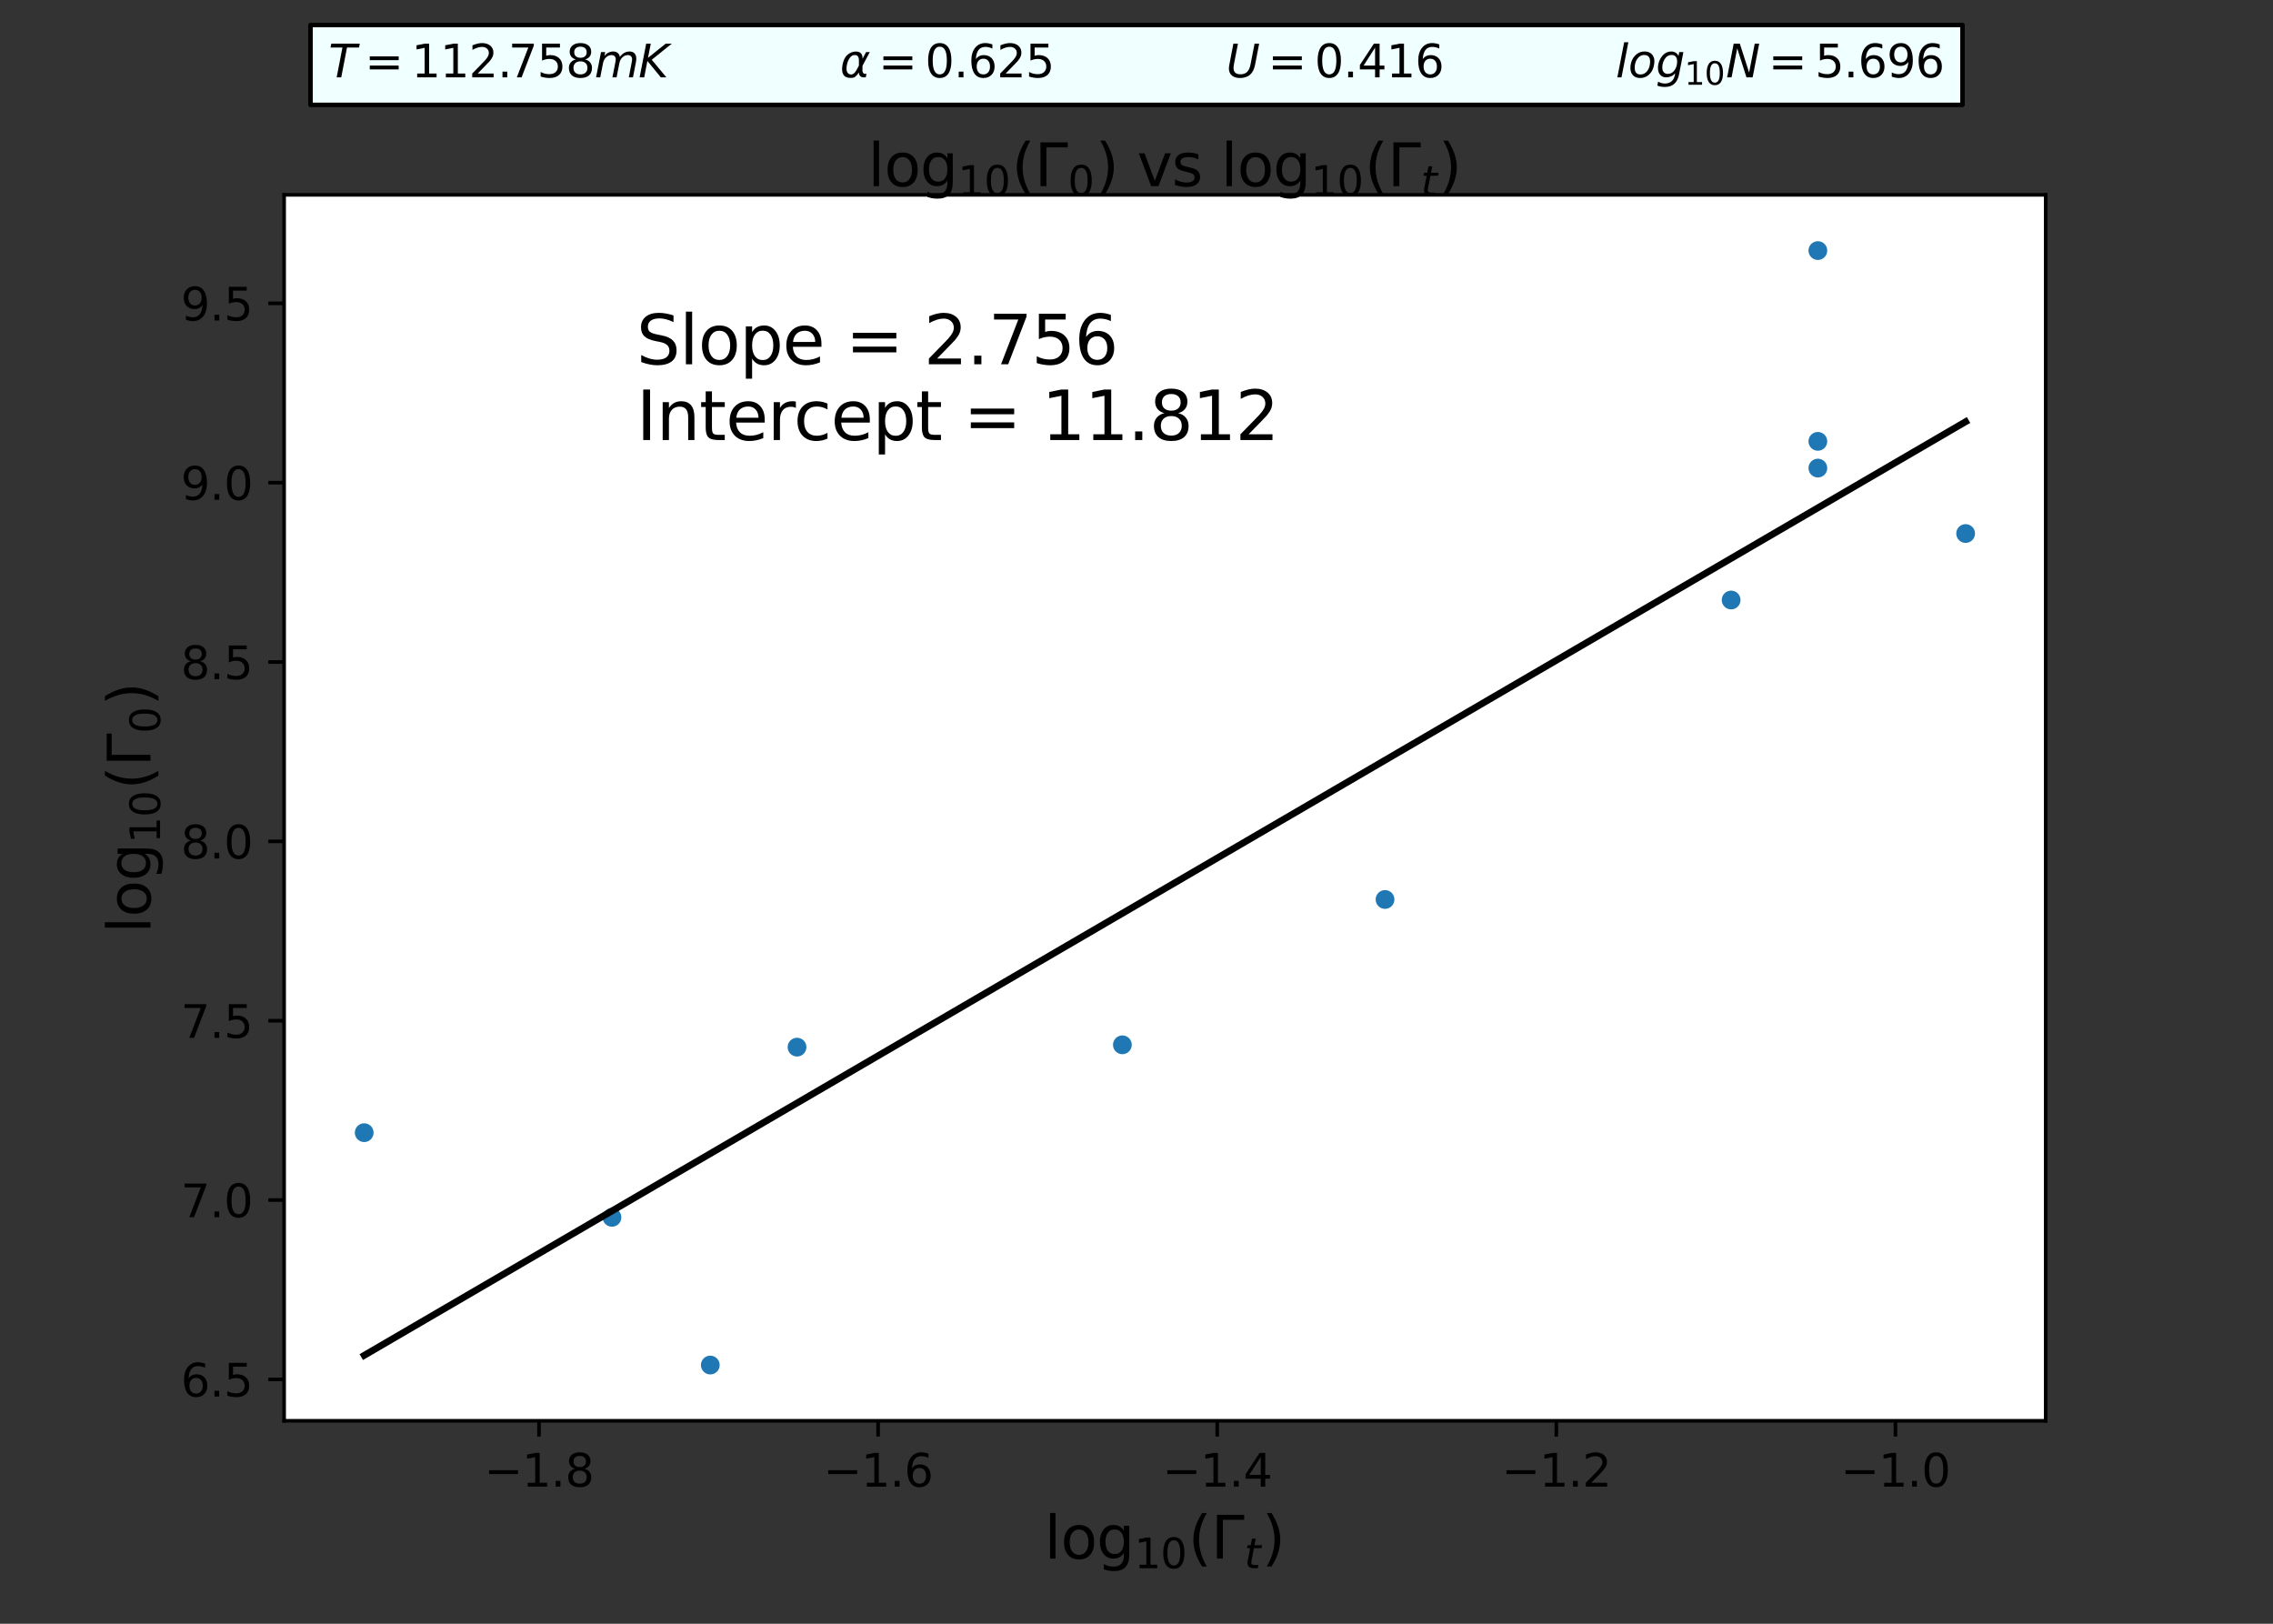 <?xml version="1.0" encoding="utf-8" standalone="no"?>
<!DOCTYPE svg PUBLIC "-//W3C//DTD SVG 1.1//EN"
  "http://www.w3.org/Graphics/SVG/1.1/DTD/svg11.dtd">
<svg height="360pt" version="1.1" viewBox="0 0 504 360" width="504pt" xmlns="http://www.w3.org/2000/svg" xmlns:xlink="http://www.w3.org/1999/xlink">
 <rect x="0" y="0" width="504" height="360" fill="#333333" stroke="none"/>
 <defs>
  <style type="text/css">*{stroke-linecap:butt;stroke-linejoin:round;}</style>
 </defs>
 <g id="figure_1">
  <g id="patch_1">
   <path d="M 0 360 
L 504 360 
L 504 0 
L 0 0 
z
" style="fill:none;"/>
  </g>
  <g id="axes_1">
   <g id="patch_2">
    <path d="M 63 315 
L 453.6 315 
L 453.6 43.2 
L 63 43.2 
z
" style="fill:#ffffff;"/>
   </g>
   <g id="PathCollection_1">
    <defs>
     <path d="M 0 1.581 
C 0.419 1.581 0.822 1.415 1.118 1.118 
C 1.415 0.822 1.581 0.419 1.581 0 
C 1.581 -0.419 1.415 -0.822 1.118 -1.118 
C 0.822 -1.415 0.419 -1.581 0 -1.581 
C -0.419 -1.581 -0.822 -1.415 -1.118 -1.118 
C -1.415 -0.822 -1.581 -0.419 -1.581 0 
C -1.581 0.419 -1.415 0.822 -1.118 1.118 
C -0.822 1.415 -0.419 1.581 0 1.581 
z
" id="mb57732ad5e" style="stroke:#1f77b4;"/>
    </defs>
    <g clip-path="url(#pf4e538593c)">
     <use style="fill:#1f77b4;stroke:#1f77b4;" x="80.755" xlink:href="#mb57732ad5e" y="251.126"/>
     <use style="fill:#1f77b4;stroke:#1f77b4;" x="157.496" xlink:href="#mb57732ad5e" y="302.645"/>
     <use style="fill:#1f77b4;stroke:#1f77b4;" x="135.693" xlink:href="#mb57732ad5e" y="269.897"/>
     <use style="fill:#1f77b4;stroke:#1f77b4;" x="176.728" xlink:href="#mb57732ad5e" y="232.162"/>
     <use style="fill:#1f77b4;stroke:#1f77b4;" x="248.87" xlink:href="#mb57732ad5e" y="231.647"/>
     <use style="fill:#1f77b4;stroke:#1f77b4;" x="307.107" xlink:href="#mb57732ad5e" y="199.425"/>
     <use style="fill:#1f77b4;stroke:#1f77b4;" x="383.849" xlink:href="#mb57732ad5e" y="133.028"/>
     <use style="fill:#1f77b4;stroke:#1f77b4;" x="403.08" xlink:href="#mb57732ad5e" y="97.853"/>
     <use style="fill:#1f77b4;stroke:#1f77b4;" x="403.08" xlink:href="#mb57732ad5e" y="55.555"/>
     <use style="fill:#1f77b4;stroke:#1f77b4;" x="403.08" xlink:href="#mb57732ad5e" y="103.78"/>
     <use style="fill:#1f77b4;stroke:#1f77b4;" x="435.845" xlink:href="#mb57732ad5e" y="118.288"/>
    </g>
   </g>
   <g id="matplotlib.axis_1">
    <g id="xtick_1">
     <g id="line2d_1">
      <defs>
       <path d="M 0 0 
L 0 3.5 
" id="ma9a2cc7fa0" style="stroke:#000000;stroke-width:0.8;"/>
      </defs>
      <g>
       <use style="stroke:#000000;stroke-width:0.8;" x="119.513" xlink:href="#ma9a2cc7fa0" y="315"/>
      </g>
     </g>
     <g id="text_1">
      <!-- −1.8 -->
      <g transform="translate(107.371 329.598)scale(0.1 -0.1)">
       <defs>
        <path d="M 678 2272 
L 4684 2272 
L 4684 1741 
L 678 1741 
L 678 2272 
z
" id="DejaVuSans-2212" transform="scale(0.016)"/>
        <path d="M 794 531 
L 1825 531 
L 1825 4091 
L 703 3866 
L 703 4441 
L 1819 4666 
L 2450 4666 
L 2450 531 
L 3481 531 
L 3481 0 
L 794 0 
L 794 531 
z
" id="DejaVuSans-31" transform="scale(0.016)"/>
        <path d="M 684 794 
L 1344 794 
L 1344 0 
L 684 0 
L 684 794 
z
" id="DejaVuSans-2e" transform="scale(0.016)"/>
        <path d="M 2034 2216 
Q 1584 2216 1326 1975 
Q 1069 1734 1069 1313 
Q 1069 891 1326 650 
Q 1584 409 2034 409 
Q 2484 409 2743 651 
Q 3003 894 3003 1313 
Q 3003 1734 2745 1975 
Q 2488 2216 2034 2216 
z
M 1403 2484 
Q 997 2584 770 2862 
Q 544 3141 544 3541 
Q 544 4100 942 4425 
Q 1341 4750 2034 4750 
Q 2731 4750 3128 4425 
Q 3525 4100 3525 3541 
Q 3525 3141 3298 2862 
Q 3072 2584 2669 2484 
Q 3125 2378 3379 2068 
Q 3634 1759 3634 1313 
Q 3634 634 3220 271 
Q 2806 -91 2034 -91 
Q 1263 -91 848 271 
Q 434 634 434 1313 
Q 434 1759 690 2068 
Q 947 2378 1403 2484 
z
M 1172 3481 
Q 1172 3119 1398 2916 
Q 1625 2713 2034 2713 
Q 2441 2713 2670 2916 
Q 2900 3119 2900 3481 
Q 2900 3844 2670 4047 
Q 2441 4250 2034 4250 
Q 1625 4250 1398 4047 
Q 1172 3844 1172 3481 
z
" id="DejaVuSans-38" transform="scale(0.016)"/>
       </defs>
       <use xlink:href="#DejaVuSans-2212"/>
       <use x="83.789" xlink:href="#DejaVuSans-31"/>
       <use x="147.412" xlink:href="#DejaVuSans-2e"/>
       <use x="179.199" xlink:href="#DejaVuSans-38"/>
      </g>
     </g>
    </g>
    <g id="xtick_2">
     <g id="line2d_2">
      <g>
       <use style="stroke:#000000;stroke-width:0.8;" x="194.705" xlink:href="#ma9a2cc7fa0" y="315"/>
      </g>
     </g>
     <g id="text_2">
      <!-- −1.6 -->
      <g transform="translate(182.564 329.598)scale(0.1 -0.1)">
       <defs>
        <path d="M 2113 2584 
Q 1688 2584 1439 2293 
Q 1191 2003 1191 1497 
Q 1191 994 1439 701 
Q 1688 409 2113 409 
Q 2538 409 2786 701 
Q 3034 994 3034 1497 
Q 3034 2003 2786 2293 
Q 2538 2584 2113 2584 
z
M 3366 4563 
L 3366 3988 
Q 3128 4100 2886 4159 
Q 2644 4219 2406 4219 
Q 1781 4219 1451 3797 
Q 1122 3375 1075 2522 
Q 1259 2794 1537 2939 
Q 1816 3084 2150 3084 
Q 2853 3084 3261 2657 
Q 3669 2231 3669 1497 
Q 3669 778 3244 343 
Q 2819 -91 2113 -91 
Q 1303 -91 875 529 
Q 447 1150 447 2328 
Q 447 3434 972 4092 
Q 1497 4750 2381 4750 
Q 2619 4750 2861 4703 
Q 3103 4656 3366 4563 
z
" id="DejaVuSans-36" transform="scale(0.016)"/>
       </defs>
       <use xlink:href="#DejaVuSans-2212"/>
       <use x="83.789" xlink:href="#DejaVuSans-31"/>
       <use x="147.412" xlink:href="#DejaVuSans-2e"/>
       <use x="179.199" xlink:href="#DejaVuSans-36"/>
      </g>
     </g>
    </g>
    <g id="xtick_3">
     <g id="line2d_3">
      <g>
       <use style="stroke:#000000;stroke-width:0.8;" x="269.898" xlink:href="#ma9a2cc7fa0" y="315"/>
      </g>
     </g>
     <g id="text_3">
      <!-- −1.4 -->
      <g transform="translate(257.757 329.598)scale(0.1 -0.1)">
       <defs>
        <path d="M 2419 4116 
L 825 1625 
L 2419 1625 
L 2419 4116 
z
M 2253 4666 
L 3047 4666 
L 3047 1625 
L 3713 1625 
L 3713 1100 
L 3047 1100 
L 3047 0 
L 2419 0 
L 2419 1100 
L 313 1100 
L 313 1709 
L 2253 4666 
z
" id="DejaVuSans-34" transform="scale(0.016)"/>
       </defs>
       <use xlink:href="#DejaVuSans-2212"/>
       <use x="83.789" xlink:href="#DejaVuSans-31"/>
       <use x="147.412" xlink:href="#DejaVuSans-2e"/>
       <use x="179.199" xlink:href="#DejaVuSans-34"/>
      </g>
     </g>
    </g>
    <g id="xtick_4">
     <g id="line2d_4">
      <g>
       <use style="stroke:#000000;stroke-width:0.8;" x="345.091" xlink:href="#ma9a2cc7fa0" y="315"/>
      </g>
     </g>
     <g id="text_4">
      <!-- −1.2 -->
      <g transform="translate(332.949 329.598)scale(0.1 -0.1)">
       <defs>
        <path d="M 1228 531 
L 3431 531 
L 3431 0 
L 469 0 
L 469 531 
Q 828 903 1448 1529 
Q 2069 2156 2228 2338 
Q 2531 2678 2651 2914 
Q 2772 3150 2772 3378 
Q 2772 3750 2511 3984 
Q 2250 4219 1831 4219 
Q 1534 4219 1204 4116 
Q 875 4013 500 3803 
L 500 4441 
Q 881 4594 1212 4672 
Q 1544 4750 1819 4750 
Q 2544 4750 2975 4387 
Q 3406 4025 3406 3419 
Q 3406 3131 3298 2873 
Q 3191 2616 2906 2266 
Q 2828 2175 2409 1742 
Q 1991 1309 1228 531 
z
" id="DejaVuSans-32" transform="scale(0.016)"/>
       </defs>
       <use xlink:href="#DejaVuSans-2212"/>
       <use x="83.789" xlink:href="#DejaVuSans-31"/>
       <use x="147.412" xlink:href="#DejaVuSans-2e"/>
       <use x="179.199" xlink:href="#DejaVuSans-32"/>
      </g>
     </g>
    </g>
    <g id="xtick_5">
     <g id="line2d_5">
      <g>
       <use style="stroke:#000000;stroke-width:0.8;" x="420.283" xlink:href="#ma9a2cc7fa0" y="315"/>
      </g>
     </g>
     <g id="text_5">
      <!-- −1.0 -->
      <g transform="translate(408.142 329.598)scale(0.1 -0.1)">
       <defs>
        <path d="M 2034 4250 
Q 1547 4250 1301 3770 
Q 1056 3291 1056 2328 
Q 1056 1369 1301 889 
Q 1547 409 2034 409 
Q 2525 409 2770 889 
Q 3016 1369 3016 2328 
Q 3016 3291 2770 3770 
Q 2525 4250 2034 4250 
z
M 2034 4750 
Q 2819 4750 3233 4129 
Q 3647 3509 3647 2328 
Q 3647 1150 3233 529 
Q 2819 -91 2034 -91 
Q 1250 -91 836 529 
Q 422 1150 422 2328 
Q 422 3509 836 4129 
Q 1250 4750 2034 4750 
z
" id="DejaVuSans-30" transform="scale(0.016)"/>
       </defs>
       <use xlink:href="#DejaVuSans-2212"/>
       <use x="83.789" xlink:href="#DejaVuSans-31"/>
       <use x="147.412" xlink:href="#DejaVuSans-2e"/>
       <use x="179.199" xlink:href="#DejaVuSans-30"/>
      </g>
     </g>
    </g>
    <g id="text_6">
     <!-- $\log_{10}(\Gamma_t)$ -->
     <g transform="translate(231.585 345.558)scale(0.13 -0.13)">
      <defs>
       <path d="M 603 4863 
L 1178 4863 
L 1178 0 
L 603 0 
L 603 4863 
z
" id="DejaVuSans-6c" transform="scale(0.016)"/>
       <path d="M 1959 3097 
Q 1497 3097 1228 2736 
Q 959 2375 959 1747 
Q 959 1119 1226 758 
Q 1494 397 1959 397 
Q 2419 397 2687 759 
Q 2956 1122 2956 1747 
Q 2956 2369 2687 2733 
Q 2419 3097 1959 3097 
z
M 1959 3584 
Q 2709 3584 3137 3096 
Q 3566 2609 3566 1747 
Q 3566 888 3137 398 
Q 2709 -91 1959 -91 
Q 1206 -91 779 398 
Q 353 888 353 1747 
Q 353 2609 779 3096 
Q 1206 3584 1959 3584 
z
" id="DejaVuSans-6f" transform="scale(0.016)"/>
       <path d="M 2906 1791 
Q 2906 2416 2648 2759 
Q 2391 3103 1925 3103 
Q 1463 3103 1205 2759 
Q 947 2416 947 1791 
Q 947 1169 1205 825 
Q 1463 481 1925 481 
Q 2391 481 2648 825 
Q 2906 1169 2906 1791 
z
M 3481 434 
Q 3481 -459 3084 -895 
Q 2688 -1331 1869 -1331 
Q 1566 -1331 1297 -1286 
Q 1028 -1241 775 -1147 
L 775 -588 
Q 1028 -725 1275 -790 
Q 1522 -856 1778 -856 
Q 2344 -856 2625 -561 
Q 2906 -266 2906 331 
L 2906 616 
Q 2728 306 2450 153 
Q 2172 0 1784 0 
Q 1141 0 747 490 
Q 353 981 353 1791 
Q 353 2603 747 3093 
Q 1141 3584 1784 3584 
Q 2172 3584 2450 3431 
Q 2728 3278 2906 2969 
L 2906 3500 
L 3481 3500 
L 3481 434 
z
" id="DejaVuSans-67" transform="scale(0.016)"/>
       <path d="M 1984 4856 
Q 1566 4138 1362 3434 
Q 1159 2731 1159 2009 
Q 1159 1288 1364 580 
Q 1569 -128 1984 -844 
L 1484 -844 
Q 1016 -109 783 600 
Q 550 1309 550 2009 
Q 550 2706 781 3412 
Q 1013 4119 1484 4856 
L 1984 4856 
z
" id="DejaVuSans-28" transform="scale(0.016)"/>
       <path d="M 628 0 
L 628 4666 
L 3531 4666 
L 3531 4134 
L 1259 4134 
L 1259 0 
L 628 0 
z
" id="DejaVuSans-393" transform="scale(0.016)"/>
       <path d="M 2706 3500 
L 2619 3053 
L 1472 3053 
L 1100 1153 
Q 1081 1047 1072 975 
Q 1063 903 1063 863 
Q 1063 663 1183 572 
Q 1303 481 1569 481 
L 2150 481 
L 2053 0 
L 1503 0 
Q 991 0 739 200 
Q 488 400 488 806 
Q 488 878 497 964 
Q 506 1050 525 1153 
L 897 3053 
L 409 3053 
L 500 3500 
L 978 3500 
L 1172 4494 
L 1747 4494 
L 1556 3500 
L 2706 3500 
z
" id="DejaVuSans-Oblique-74" transform="scale(0.016)"/>
       <path d="M 513 4856 
L 1013 4856 
Q 1481 4119 1714 3412 
Q 1947 2706 1947 2009 
Q 1947 1309 1714 600 
Q 1481 -109 1013 -844 
L 513 -844 
Q 928 -128 1133 580 
Q 1338 1288 1338 2009 
Q 1338 2731 1133 3434 
Q 928 4138 513 4856 
z
" id="DejaVuSans-29" transform="scale(0.016)"/>
      </defs>
      <use transform="translate(0 0.016)" xlink:href="#DejaVuSans-6c"/>
      <use transform="translate(27.783 0.016)" xlink:href="#DejaVuSans-6f"/>
      <use transform="translate(88.965 0.016)" xlink:href="#DejaVuSans-67"/>
      <use transform="translate(153.398 -16.391)scale(0.7)" xlink:href="#DejaVuSans-31"/>
      <use transform="translate(197.935 -16.391)scale(0.7)" xlink:href="#DejaVuSans-30"/>
      <use transform="translate(245.205 0.016)" xlink:href="#DejaVuSans-28"/>
      <use transform="translate(284.219 0.016)" xlink:href="#DejaVuSans-393"/>
      <use transform="translate(340.889 -16.391)scale(0.7)" xlink:href="#DejaVuSans-Oblique-74"/>
      <use transform="translate(371.069 0.016)" xlink:href="#DejaVuSans-29"/>
     </g>
    </g>
   </g>
   <g id="matplotlib.axis_2">
    <g id="ytick_1">
     <g id="line2d_6">
      <defs>
       <path d="M 0 0 
L -3.5 0 
" id="m540c9fe935" style="stroke:#000000;stroke-width:0.8;"/>
      </defs>
      <g>
       <use style="stroke:#000000;stroke-width:0.8;" x="63" xlink:href="#m540c9fe935" y="305.825"/>
      </g>
     </g>
     <g id="text_7">
      <!-- 6.5 -->
      <g transform="translate(40.097 309.624)scale(0.1 -0.1)">
       <defs>
        <path d="M 691 4666 
L 3169 4666 
L 3169 4134 
L 1269 4134 
L 1269 2991 
Q 1406 3038 1543 3061 
Q 1681 3084 1819 3084 
Q 2600 3084 3056 2656 
Q 3513 2228 3513 1497 
Q 3513 744 3044 326 
Q 2575 -91 1722 -91 
Q 1428 -91 1123 -41 
Q 819 9 494 109 
L 494 744 
Q 775 591 1075 516 
Q 1375 441 1709 441 
Q 2250 441 2565 725 
Q 2881 1009 2881 1497 
Q 2881 1984 2565 2268 
Q 2250 2553 1709 2553 
Q 1456 2553 1204 2497 
Q 953 2441 691 2322 
L 691 4666 
z
" id="DejaVuSans-35" transform="scale(0.016)"/>
       </defs>
       <use xlink:href="#DejaVuSans-36"/>
       <use x="63.623" xlink:href="#DejaVuSans-2e"/>
       <use x="95.41" xlink:href="#DejaVuSans-35"/>
      </g>
     </g>
    </g>
    <g id="ytick_2">
     <g id="line2d_7">
      <g>
       <use style="stroke:#000000;stroke-width:0.8;" x="63" xlink:href="#m540c9fe935" y="266.063"/>
      </g>
     </g>
     <g id="text_8">
      <!-- 7.0 -->
      <g transform="translate(40.097 269.862)scale(0.1 -0.1)">
       <defs>
        <path d="M 525 4666 
L 3525 4666 
L 3525 4397 
L 1831 0 
L 1172 0 
L 2766 4134 
L 525 4134 
L 525 4666 
z
" id="DejaVuSans-37" transform="scale(0.016)"/>
       </defs>
       <use xlink:href="#DejaVuSans-37"/>
       <use x="63.623" xlink:href="#DejaVuSans-2e"/>
       <use x="95.41" xlink:href="#DejaVuSans-30"/>
      </g>
     </g>
    </g>
    <g id="ytick_3">
     <g id="line2d_8">
      <g>
       <use style="stroke:#000000;stroke-width:0.8;" x="63" xlink:href="#m540c9fe935" y="226.301"/>
      </g>
     </g>
     <g id="text_9">
      <!-- 7.5 -->
      <g transform="translate(40.097 230.1)scale(0.1 -0.1)">
       <use xlink:href="#DejaVuSans-37"/>
       <use x="63.623" xlink:href="#DejaVuSans-2e"/>
       <use x="95.41" xlink:href="#DejaVuSans-35"/>
      </g>
     </g>
    </g>
    <g id="ytick_4">
     <g id="line2d_9">
      <g>
       <use style="stroke:#000000;stroke-width:0.8;" x="63" xlink:href="#m540c9fe935" y="186.539"/>
      </g>
     </g>
     <g id="text_10">
      <!-- 8.0 -->
      <g transform="translate(40.097 190.338)scale(0.1 -0.1)">
       <use xlink:href="#DejaVuSans-38"/>
       <use x="63.623" xlink:href="#DejaVuSans-2e"/>
       <use x="95.41" xlink:href="#DejaVuSans-30"/>
      </g>
     </g>
    </g>
    <g id="ytick_5">
     <g id="line2d_10">
      <g>
       <use style="stroke:#000000;stroke-width:0.8;" x="63" xlink:href="#m540c9fe935" y="146.777"/>
      </g>
     </g>
     <g id="text_11">
      <!-- 8.5 -->
      <g transform="translate(40.097 150.576)scale(0.1 -0.1)">
       <use xlink:href="#DejaVuSans-38"/>
       <use x="63.623" xlink:href="#DejaVuSans-2e"/>
       <use x="95.41" xlink:href="#DejaVuSans-35"/>
      </g>
     </g>
    </g>
    <g id="ytick_6">
     <g id="line2d_11">
      <g>
       <use style="stroke:#000000;stroke-width:0.8;" x="63" xlink:href="#m540c9fe935" y="107.015"/>
      </g>
     </g>
     <g id="text_12">
      <!-- 9.0 -->
      <g transform="translate(40.097 110.814)scale(0.1 -0.1)">
       <defs>
        <path d="M 703 97 
L 703 672 
Q 941 559 1184 500 
Q 1428 441 1663 441 
Q 2288 441 2617 861 
Q 2947 1281 2994 2138 
Q 2813 1869 2534 1725 
Q 2256 1581 1919 1581 
Q 1219 1581 811 2004 
Q 403 2428 403 3163 
Q 403 3881 828 4315 
Q 1253 4750 1959 4750 
Q 2769 4750 3195 4129 
Q 3622 3509 3622 2328 
Q 3622 1225 3098 567 
Q 2575 -91 1691 -91 
Q 1453 -91 1209 -44 
Q 966 3 703 97 
z
M 1959 2075 
Q 2384 2075 2632 2365 
Q 2881 2656 2881 3163 
Q 2881 3666 2632 3958 
Q 2384 4250 1959 4250 
Q 1534 4250 1286 3958 
Q 1038 3666 1038 3163 
Q 1038 2656 1286 2365 
Q 1534 2075 1959 2075 
z
" id="DejaVuSans-39" transform="scale(0.016)"/>
       </defs>
       <use xlink:href="#DejaVuSans-39"/>
       <use x="63.623" xlink:href="#DejaVuSans-2e"/>
       <use x="95.41" xlink:href="#DejaVuSans-30"/>
      </g>
     </g>
    </g>
    <g id="ytick_7">
     <g id="line2d_12">
      <g>
       <use style="stroke:#000000;stroke-width:0.8;" x="63" xlink:href="#m540c9fe935" y="67.253"/>
      </g>
     </g>
     <g id="text_13">
      <!-- 9.5 -->
      <g transform="translate(40.097 71.052)scale(0.1 -0.1)">
       <use xlink:href="#DejaVuSans-39"/>
       <use x="63.623" xlink:href="#DejaVuSans-2e"/>
       <use x="95.41" xlink:href="#DejaVuSans-35"/>
      </g>
     </g>
    </g>
    <g id="text_14">
     <!-- $\log_{10}(\Gamma_0)$ -->
     <g transform="translate(33.367 206.92)rotate(-90)scale(0.13 -0.13)">
      <use transform="translate(0 0.016)" xlink:href="#DejaVuSans-6c"/>
      <use transform="translate(27.783 0.016)" xlink:href="#DejaVuSans-6f"/>
      <use transform="translate(88.965 0.016)" xlink:href="#DejaVuSans-67"/>
      <use transform="translate(153.398 -16.391)scale(0.7)" xlink:href="#DejaVuSans-31"/>
      <use transform="translate(197.935 -16.391)scale(0.7)" xlink:href="#DejaVuSans-30"/>
      <use transform="translate(245.205 0.016)" xlink:href="#DejaVuSans-28"/>
      <use transform="translate(284.219 0.016)" xlink:href="#DejaVuSans-393"/>
      <use transform="translate(340.889 -16.391)scale(0.7)" xlink:href="#DejaVuSans-30"/>
      <use transform="translate(388.159 0.016)" xlink:href="#DejaVuSans-29"/>
     </g>
    </g>
   </g>
   <g id="line2d_13">
    <path clip-path="url(#pf4e538593c)" d="M 80.755 300.501 
L 93.137 293.282 
L 104.647 286.572 
L 115.398 280.304 
L 125.485 274.424 
L 134.985 268.886 
L 143.962 263.652 
L 152.472 258.691 
L 160.56 253.977 
L 168.266 249.484 
L 175.624 245.194 
L 182.666 241.089 
L 189.416 237.154 
L 195.898 233.375 
L 202.133 229.741 
L 208.138 226.24 
L 213.93 222.863 
L 219.524 219.602 
L 224.932 216.449 
L 230.167 213.397 
L 235.24 210.44 
L 240.159 207.572 
L 244.935 204.788 
L 249.575 202.083 
L 254.087 199.453 
L 258.477 196.894 
L 262.752 194.401 
L 266.919 191.972 
L 270.981 189.604 
L 274.945 187.293 
L 278.815 185.037 
L 282.596 182.833 
L 286.291 180.679 
L 289.904 178.573 
L 293.439 176.512 
L 296.899 174.495 
L 300.287 172.52 
L 303.606 170.585 
L 306.859 168.688 
L 310.049 166.829 
L 313.178 165.005 
L 316.247 163.215 
L 319.26 161.459 
L 322.219 159.734 
L 325.125 158.04 
L 327.98 156.376 
L 330.785 154.74 
L 333.544 153.132 
L 336.257 151.55 
L 338.925 149.995 
L 341.55 148.464 
L 344.134 146.958 
L 346.678 145.475 
L 349.183 144.015 
L 351.649 142.577 
L 354.079 141.16 
L 356.474 139.764 
L 358.834 138.389 
L 361.16 137.032 
L 363.453 135.695 
L 365.715 134.377 
L 367.946 133.076 
L 370.147 131.793 
L 372.318 130.527 
L 374.461 129.278 
L 376.577 128.045 
L 378.665 126.828 
L 380.727 125.626 
L 382.763 124.439 
L 384.774 123.266 
L 386.76 122.108 
L 388.723 120.964 
L 390.662 119.833 
L 392.579 118.716 
L 394.473 117.612 
L 396.346 116.52 
L 398.197 115.441 
L 400.028 114.373 
L 401.839 113.318 
L 403.629 112.274 
L 405.4 111.242 
L 407.152 110.22 
L 408.886 109.21 
L 410.601 108.21 
L 412.298 107.22 
L 413.978 106.241 
L 415.641 105.271 
L 417.287 104.312 
L 418.917 103.362 
L 420.531 102.421 
L 422.128 101.49 
L 423.711 100.567 
L 425.278 99.654 
L 426.83 98.749 
L 428.367 97.852 
L 429.891 96.964 
L 431.4 96.085 
L 432.895 95.213 
L 434.377 94.349 
L 435.845 93.493 
" style="fill:none;stroke:#000000;stroke-linecap:square;stroke-width:1.5;"/>
   </g>
   <g id="patch_3">
    <path d="M 63 315 
L 63 43.2 
" style="fill:none;stroke:#000000;stroke-linecap:square;stroke-linejoin:miter;stroke-width:0.8;"/>
   </g>
   <g id="patch_4">
    <path d="M 453.6 315 
L 453.6 43.2 
" style="fill:none;stroke:#000000;stroke-linecap:square;stroke-linejoin:miter;stroke-width:0.8;"/>
   </g>
   <g id="patch_5">
    <path d="M 63 315 
L 453.6 315 
" style="fill:none;stroke:#000000;stroke-linecap:square;stroke-linejoin:miter;stroke-width:0.8;"/>
   </g>
   <g id="patch_6">
    <path d="M 63 43.2 
L 453.6 43.2 
" style="fill:none;stroke:#000000;stroke-linecap:square;stroke-linejoin:miter;stroke-width:0.8;"/>
   </g>
   <g id="text_15">
    <!-- Slope = 2.756 -->
    <g transform="translate(141.12 80.763)scale(0.15 -0.15)">
     <defs>
      <path d="M 3425 4513 
L 3425 3897 
Q 3066 4069 2747 4153 
Q 2428 4238 2131 4238 
Q 1616 4238 1336 4038 
Q 1056 3838 1056 3469 
Q 1056 3159 1242 3001 
Q 1428 2844 1947 2747 
L 2328 2669 
Q 3034 2534 3370 2195 
Q 3706 1856 3706 1288 
Q 3706 609 3251 259 
Q 2797 -91 1919 -91 
Q 1588 -91 1214 -16 
Q 841 59 441 206 
L 441 856 
Q 825 641 1194 531 
Q 1563 422 1919 422 
Q 2459 422 2753 634 
Q 3047 847 3047 1241 
Q 3047 1584 2836 1778 
Q 2625 1972 2144 2069 
L 1759 2144 
Q 1053 2284 737 2584 
Q 422 2884 422 3419 
Q 422 4038 858 4394 
Q 1294 4750 2059 4750 
Q 2388 4750 2728 4690 
Q 3069 4631 3425 4513 
z
" id="DejaVuSans-53" transform="scale(0.016)"/>
      <path d="M 1159 525 
L 1159 -1331 
L 581 -1331 
L 581 3500 
L 1159 3500 
L 1159 2969 
Q 1341 3281 1617 3432 
Q 1894 3584 2278 3584 
Q 2916 3584 3314 3078 
Q 3713 2572 3713 1747 
Q 3713 922 3314 415 
Q 2916 -91 2278 -91 
Q 1894 -91 1617 61 
Q 1341 213 1159 525 
z
M 3116 1747 
Q 3116 2381 2855 2742 
Q 2594 3103 2138 3103 
Q 1681 3103 1420 2742 
Q 1159 2381 1159 1747 
Q 1159 1113 1420 752 
Q 1681 391 2138 391 
Q 2594 391 2855 752 
Q 3116 1113 3116 1747 
z
" id="DejaVuSans-70" transform="scale(0.016)"/>
      <path d="M 3597 1894 
L 3597 1613 
L 953 1613 
Q 991 1019 1311 708 
Q 1631 397 2203 397 
Q 2534 397 2845 478 
Q 3156 559 3463 722 
L 3463 178 
Q 3153 47 2828 -22 
Q 2503 -91 2169 -91 
Q 1331 -91 842 396 
Q 353 884 353 1716 
Q 353 2575 817 3079 
Q 1281 3584 2069 3584 
Q 2775 3584 3186 3129 
Q 3597 2675 3597 1894 
z
M 3022 2063 
Q 3016 2534 2758 2815 
Q 2500 3097 2075 3097 
Q 1594 3097 1305 2825 
Q 1016 2553 972 2059 
L 3022 2063 
z
" id="DejaVuSans-65" transform="scale(0.016)"/>
      <path id="DejaVuSans-20" transform="scale(0.016)"/>
      <path d="M 678 2906 
L 4684 2906 
L 4684 2381 
L 678 2381 
L 678 2906 
z
M 678 1631 
L 4684 1631 
L 4684 1100 
L 678 1100 
L 678 1631 
z
" id="DejaVuSans-3d" transform="scale(0.016)"/>
     </defs>
     <use xlink:href="#DejaVuSans-53"/>
     <use x="63.477" xlink:href="#DejaVuSans-6c"/>
     <use x="91.26" xlink:href="#DejaVuSans-6f"/>
     <use x="152.441" xlink:href="#DejaVuSans-70"/>
     <use x="215.918" xlink:href="#DejaVuSans-65"/>
     <use x="277.441" xlink:href="#DejaVuSans-20"/>
     <use x="309.229" xlink:href="#DejaVuSans-3d"/>
     <use x="393.018" xlink:href="#DejaVuSans-20"/>
     <use x="424.805" xlink:href="#DejaVuSans-32"/>
     <use x="488.428" xlink:href="#DejaVuSans-2e"/>
     <use x="520.215" xlink:href="#DejaVuSans-37"/>
     <use x="583.838" xlink:href="#DejaVuSans-35"/>
     <use x="647.461" xlink:href="#DejaVuSans-36"/>
    </g>
    <!-- Intercept = 11.812 -->
    <g transform="translate(141.12 97.56)scale(0.15 -0.15)">
     <defs>
      <path d="M 628 4666 
L 1259 4666 
L 1259 0 
L 628 0 
L 628 4666 
z
" id="DejaVuSans-49" transform="scale(0.016)"/>
      <path d="M 3513 2113 
L 3513 0 
L 2938 0 
L 2938 2094 
Q 2938 2591 2744 2837 
Q 2550 3084 2163 3084 
Q 1697 3084 1428 2787 
Q 1159 2491 1159 1978 
L 1159 0 
L 581 0 
L 581 3500 
L 1159 3500 
L 1159 2956 
Q 1366 3272 1645 3428 
Q 1925 3584 2291 3584 
Q 2894 3584 3203 3211 
Q 3513 2838 3513 2113 
z
" id="DejaVuSans-6e" transform="scale(0.016)"/>
      <path d="M 1172 4494 
L 1172 3500 
L 2356 3500 
L 2356 3053 
L 1172 3053 
L 1172 1153 
Q 1172 725 1289 603 
Q 1406 481 1766 481 
L 2356 481 
L 2356 0 
L 1766 0 
Q 1100 0 847 248 
Q 594 497 594 1153 
L 594 3053 
L 172 3053 
L 172 3500 
L 594 3500 
L 594 4494 
L 1172 4494 
z
" id="DejaVuSans-74" transform="scale(0.016)"/>
      <path d="M 2631 2963 
Q 2534 3019 2420 3045 
Q 2306 3072 2169 3072 
Q 1681 3072 1420 2755 
Q 1159 2438 1159 1844 
L 1159 0 
L 581 0 
L 581 3500 
L 1159 3500 
L 1159 2956 
Q 1341 3275 1631 3429 
Q 1922 3584 2338 3584 
Q 2397 3584 2469 3576 
Q 2541 3569 2628 3553 
L 2631 2963 
z
" id="DejaVuSans-72" transform="scale(0.016)"/>
      <path d="M 3122 3366 
L 3122 2828 
Q 2878 2963 2633 3030 
Q 2388 3097 2138 3097 
Q 1578 3097 1268 2742 
Q 959 2388 959 1747 
Q 959 1106 1268 751 
Q 1578 397 2138 397 
Q 2388 397 2633 464 
Q 2878 531 3122 666 
L 3122 134 
Q 2881 22 2623 -34 
Q 2366 -91 2075 -91 
Q 1284 -91 818 406 
Q 353 903 353 1747 
Q 353 2603 823 3093 
Q 1294 3584 2113 3584 
Q 2378 3584 2631 3529 
Q 2884 3475 3122 3366 
z
" id="DejaVuSans-63" transform="scale(0.016)"/>
     </defs>
     <use xlink:href="#DejaVuSans-49"/>
     <use x="29.492" xlink:href="#DejaVuSans-6e"/>
     <use x="92.871" xlink:href="#DejaVuSans-74"/>
     <use x="132.08" xlink:href="#DejaVuSans-65"/>
     <use x="193.604" xlink:href="#DejaVuSans-72"/>
     <use x="232.467" xlink:href="#DejaVuSans-63"/>
     <use x="287.447" xlink:href="#DejaVuSans-65"/>
     <use x="348.971" xlink:href="#DejaVuSans-70"/>
     <use x="412.447" xlink:href="#DejaVuSans-74"/>
     <use x="451.656" xlink:href="#DejaVuSans-20"/>
     <use x="483.443" xlink:href="#DejaVuSans-3d"/>
     <use x="567.232" xlink:href="#DejaVuSans-20"/>
     <use x="599.02" xlink:href="#DejaVuSans-31"/>
     <use x="662.643" xlink:href="#DejaVuSans-31"/>
     <use x="726.266" xlink:href="#DejaVuSans-2e"/>
     <use x="758.053" xlink:href="#DejaVuSans-38"/>
     <use x="821.676" xlink:href="#DejaVuSans-31"/>
     <use x="885.299" xlink:href="#DejaVuSans-32"/>
    </g>
   </g>
   <g id="text_16">
    <!-- $\log_{10}(\Gamma_0)$ vs $\log_{10}(\Gamma_t)$ -->
    <g transform="translate(192.455 41.277)scale(0.13 -0.13)">
     <defs>
      <path d="M 191 3500 
L 800 3500 
L 1894 563 
L 2988 3500 
L 3597 3500 
L 2284 0 
L 1503 0 
L 191 3500 
z
" id="DejaVuSans-76" transform="scale(0.016)"/>
      <path d="M 2834 3397 
L 2834 2853 
Q 2591 2978 2328 3040 
Q 2066 3103 1784 3103 
Q 1356 3103 1142 2972 
Q 928 2841 928 2578 
Q 928 2378 1081 2264 
Q 1234 2150 1697 2047 
L 1894 2003 
Q 2506 1872 2764 1633 
Q 3022 1394 3022 966 
Q 3022 478 2636 193 
Q 2250 -91 1575 -91 
Q 1294 -91 989 -36 
Q 684 19 347 128 
L 347 722 
Q 666 556 975 473 
Q 1284 391 1588 391 
Q 1994 391 2212 530 
Q 2431 669 2431 922 
Q 2431 1156 2273 1281 
Q 2116 1406 1581 1522 
L 1381 1569 
Q 847 1681 609 1914 
Q 372 2147 372 2553 
Q 372 3047 722 3315 
Q 1072 3584 1716 3584 
Q 2034 3584 2315 3537 
Q 2597 3491 2834 3397 
z
" id="DejaVuSans-73" transform="scale(0.016)"/>
     </defs>
     <use transform="translate(0 0.016)" xlink:href="#DejaVuSans-6c"/>
     <use transform="translate(27.783 0.016)" xlink:href="#DejaVuSans-6f"/>
     <use transform="translate(88.965 0.016)" xlink:href="#DejaVuSans-67"/>
     <use transform="translate(153.398 -16.391)scale(0.7)" xlink:href="#DejaVuSans-31"/>
     <use transform="translate(197.935 -16.391)scale(0.7)" xlink:href="#DejaVuSans-30"/>
     <use transform="translate(245.205 0.016)" xlink:href="#DejaVuSans-28"/>
     <use transform="translate(284.219 0.016)" xlink:href="#DejaVuSans-393"/>
     <use transform="translate(340.889 -16.391)scale(0.7)" xlink:href="#DejaVuSans-30"/>
     <use transform="translate(388.159 0.016)" xlink:href="#DejaVuSans-29"/>
     <use transform="translate(427.173 0.016)" xlink:href="#DejaVuSans-20"/>
     <use transform="translate(458.96 0.016)" xlink:href="#DejaVuSans-76"/>
     <use transform="translate(518.14 0.016)" xlink:href="#DejaVuSans-73"/>
     <use transform="translate(570.239 0.016)" xlink:href="#DejaVuSans-20"/>
     <use transform="translate(602.026 0.016)" xlink:href="#DejaVuSans-6c"/>
     <use transform="translate(629.81 0.016)" xlink:href="#DejaVuSans-6f"/>
     <use transform="translate(690.991 0.016)" xlink:href="#DejaVuSans-67"/>
     <use transform="translate(755.425 -16.391)scale(0.7)" xlink:href="#DejaVuSans-31"/>
     <use transform="translate(799.961 -16.391)scale(0.7)" xlink:href="#DejaVuSans-30"/>
     <use transform="translate(847.231 0.016)" xlink:href="#DejaVuSans-28"/>
     <use transform="translate(886.245 0.016)" xlink:href="#DejaVuSans-393"/>
     <use transform="translate(942.915 -16.391)scale(0.7)" xlink:href="#DejaVuSans-Oblique-74"/>
     <use transform="translate(973.096 0.016)" xlink:href="#DejaVuSans-29"/>
    </g>
   </g>
  </g>
  <g id="text_17">
   <g id="patch_7">
    <path d="M 68.85 23.25 
L 435.15 23.25 
L 435.15 5.55 
L 68.85 5.55 
z
" style="fill:#f0ffff;stroke:#000000;stroke-linejoin:miter;"/>
   </g>
   <!-- $T = 112.758 mK $            $\alpha        = 0.625 $            $U       = 0.416 $            $log_{10} N   = 5.696$ -->
   <g transform="translate(72.85 17.15)scale(0.1 -0.1)">
    <defs>
     <path d="M 378 4666 
L 4325 4666 
L 4225 4134 
L 2559 4134 
L 1759 0 
L 1125 0 
L 1925 4134 
L 275 4134 
L 378 4666 
z
" id="DejaVuSans-Oblique-54" transform="scale(0.016)"/>
     <path d="M 5747 2113 
L 5338 0 
L 4763 0 
L 5166 2094 
Q 5191 2228 5203 2325 
Q 5216 2422 5216 2491 
Q 5216 2772 5059 2928 
Q 4903 3084 4622 3084 
Q 4203 3084 3875 2770 
Q 3547 2456 3450 1953 
L 3066 0 
L 2491 0 
L 2900 2094 
Q 2925 2209 2937 2307 
Q 2950 2406 2950 2484 
Q 2950 2769 2794 2926 
Q 2638 3084 2363 3084 
Q 1938 3084 1609 2770 
Q 1281 2456 1184 1953 
L 800 0 
L 225 0 
L 909 3500 
L 1484 3500 
L 1375 2956 
Q 1609 3263 1923 3423 
Q 2238 3584 2597 3584 
Q 2978 3584 3223 3384 
Q 3469 3184 3519 2828 
Q 3781 3197 4126 3390 
Q 4472 3584 4856 3584 
Q 5306 3584 5551 3325 
Q 5797 3066 5797 2591 
Q 5797 2488 5784 2364 
Q 5772 2241 5747 2113 
z
" id="DejaVuSans-Oblique-6d" transform="scale(0.016)"/>
     <path d="M 1081 4666 
L 1716 4666 
L 1331 2700 
L 3781 4666 
L 4622 4666 
L 1850 2438 
L 3878 0 
L 3109 0 
L 1247 2272 
L 806 0 
L 172 0 
L 1081 4666 
z
" id="DejaVuSans-Oblique-4b" transform="scale(0.016)"/>
     <path d="M 2619 1628 
L 2622 2350 
Q 2625 3088 2069 3091 
Q 1653 3094 1394 2747 
Q 1069 2319 959 1747 
Q 825 1059 994 731 
Q 1169 397 1547 397 
Q 1966 397 2319 1063 
L 2619 1628 
z
M 2166 3578 
Q 3141 3594 3128 2584 
Q 3128 2584 3616 3500 
L 4128 3500 
L 3119 1603 
L 3109 919 
Q 3109 766 3194 638 
Q 3291 488 3391 488 
L 3669 488 
L 3575 0 
L 3228 0 
Q 2934 0 2722 263 
Q 2622 394 2619 669 
Q 2416 334 2066 50 
Q 1900 -81 1453 -78 
Q 722 -72 456 397 
Q 184 884 353 1747 
Q 534 2675 1009 3097 
Q 1544 3569 2166 3578 
z
" id="DejaVuSans-Oblique-3b1" transform="scale(0.016)"/>
     <path d="M 991 4666 
L 1625 4666 
L 1075 1831 
Q 1041 1641 1027 1517 
Q 1013 1394 1013 1300 
Q 1013 869 1253 645 
Q 1494 422 1959 422 
Q 2563 422 2898 753 
Q 3234 1084 3378 1831 
L 3928 4666 
L 4563 4666 
L 4000 1753 
Q 3816 809 3300 359 
Q 2784 -91 1888 -91 
Q 1188 -91 780 261 
Q 372 613 372 1216 
Q 372 1325 387 1461 
Q 403 1597 434 1753 
L 991 4666 
z
" id="DejaVuSans-Oblique-55" transform="scale(0.016)"/>
     <path d="M 1172 4863 
L 1747 4863 
L 800 0 
L 225 0 
L 1172 4863 
z
" id="DejaVuSans-Oblique-6c" transform="scale(0.016)"/>
     <path d="M 1625 -91 
Q 1009 -91 651 289 
Q 294 669 294 1325 
Q 294 1706 417 2101 
Q 541 2497 738 2766 
Q 1047 3184 1428 3384 
Q 1809 3584 2291 3584 
Q 2888 3584 3255 3212 
Q 3622 2841 3622 2241 
Q 3622 1825 3500 1412 
Q 3378 1000 3181 728 
Q 2875 309 2494 109 
Q 2113 -91 1625 -91 
z
M 891 1344 
Q 891 869 1089 633 
Q 1288 397 1691 397 
Q 2269 397 2648 901 
Q 3028 1406 3028 2181 
Q 3028 2634 2825 2865 
Q 2622 3097 2228 3097 
Q 1903 3097 1650 2945 
Q 1397 2794 1197 2484 
Q 1050 2253 970 1956 
Q 891 1659 891 1344 
z
" id="DejaVuSans-Oblique-6f" transform="scale(0.016)"/>
     <path d="M 3816 3500 
L 3219 434 
Q 3047 -456 2561 -893 
Q 2075 -1331 1253 -1331 
Q 950 -1331 690 -1286 
Q 431 -1241 206 -1147 
L 313 -588 
Q 525 -725 762 -790 
Q 1000 -856 1269 -856 
Q 1816 -856 2167 -557 
Q 2519 -259 2631 300 
L 2681 563 
Q 2441 288 2122 144 
Q 1803 0 1434 0 
Q 903 0 598 351 
Q 294 703 294 1319 
Q 294 1803 478 2267 
Q 663 2731 997 3091 
Q 1219 3328 1514 3456 
Q 1809 3584 2131 3584 
Q 2484 3584 2746 3420 
Q 3009 3256 3138 2956 
L 3238 3500 
L 3816 3500 
z
M 2950 2216 
Q 2950 2641 2750 2872 
Q 2550 3103 2181 3103 
Q 1953 3103 1747 3012 
Q 1541 2922 1394 2759 
Q 1156 2491 1023 2127 
Q 891 1763 891 1375 
Q 891 944 1092 712 
Q 1294 481 1672 481 
Q 2219 481 2584 976 
Q 2950 1472 2950 2216 
z
" id="DejaVuSans-Oblique-67" transform="scale(0.016)"/>
     <path d="M 1081 4666 
L 1931 4666 
L 3219 666 
L 4000 4666 
L 4616 4666 
L 3706 0 
L 2853 0 
L 1569 4025 
L 788 0 
L 172 0 
L 1081 4666 
z
" id="DejaVuSans-Oblique-4e" transform="scale(0.016)"/>
    </defs>
    <use transform="translate(0 0.016)" xlink:href="#DejaVuSans-Oblique-54"/>
    <use transform="translate(80.566 0.016)" xlink:href="#DejaVuSans-3d"/>
    <use transform="translate(183.838 0.016)" xlink:href="#DejaVuSans-31"/>
    <use transform="translate(247.461 0.016)" xlink:href="#DejaVuSans-31"/>
    <use transform="translate(311.084 0.016)" xlink:href="#DejaVuSans-32"/>
    <use transform="translate(374.707 0.016)" xlink:href="#DejaVuSans-2e"/>
    <use transform="translate(398.744 0.016)" xlink:href="#DejaVuSans-37"/>
    <use transform="translate(462.367 0.016)" xlink:href="#DejaVuSans-35"/>
    <use transform="translate(525.99 0.016)" xlink:href="#DejaVuSans-38"/>
    <use transform="translate(589.613 0.016)" xlink:href="#DejaVuSans-Oblique-6d"/>
    <use transform="translate(687.025 0.016)" xlink:href="#DejaVuSans-Oblique-4b"/>
    <use transform="translate(752.602 0.016)" xlink:href="#DejaVuSans-20"/>
    <use transform="translate(784.389 0.016)" xlink:href="#DejaVuSans-20"/>
    <use transform="translate(816.176 0.016)" xlink:href="#DejaVuSans-20"/>
    <use transform="translate(847.963 0.016)" xlink:href="#DejaVuSans-20"/>
    <use transform="translate(879.75 0.016)" xlink:href="#DejaVuSans-20"/>
    <use transform="translate(911.537 0.016)" xlink:href="#DejaVuSans-20"/>
    <use transform="translate(943.324 0.016)" xlink:href="#DejaVuSans-20"/>
    <use transform="translate(975.111 0.016)" xlink:href="#DejaVuSans-20"/>
    <use transform="translate(1006.898 0.016)" xlink:href="#DejaVuSans-20"/>
    <use transform="translate(1038.686 0.016)" xlink:href="#DejaVuSans-20"/>
    <use transform="translate(1070.473 0.016)" xlink:href="#DejaVuSans-20"/>
    <use transform="translate(1102.26 0.016)" xlink:href="#DejaVuSans-20"/>
    <use transform="translate(1134.047 0.016)" xlink:href="#DejaVuSans-Oblique-3b1"/>
    <use transform="translate(1219.447 0.016)" xlink:href="#DejaVuSans-3d"/>
    <use transform="translate(1322.719 0.016)" xlink:href="#DejaVuSans-30"/>
    <use transform="translate(1386.342 0.016)" xlink:href="#DejaVuSans-2e"/>
    <use transform="translate(1418.129 0.016)" xlink:href="#DejaVuSans-36"/>
    <use transform="translate(1481.752 0.016)" xlink:href="#DejaVuSans-32"/>
    <use transform="translate(1545.375 0.016)" xlink:href="#DejaVuSans-35"/>
    <use transform="translate(1608.998 0.016)" xlink:href="#DejaVuSans-20"/>
    <use transform="translate(1640.785 0.016)" xlink:href="#DejaVuSans-20"/>
    <use transform="translate(1672.572 0.016)" xlink:href="#DejaVuSans-20"/>
    <use transform="translate(1704.359 0.016)" xlink:href="#DejaVuSans-20"/>
    <use transform="translate(1736.146 0.016)" xlink:href="#DejaVuSans-20"/>
    <use transform="translate(1767.934 0.016)" xlink:href="#DejaVuSans-20"/>
    <use transform="translate(1799.721 0.016)" xlink:href="#DejaVuSans-20"/>
    <use transform="translate(1831.508 0.016)" xlink:href="#DejaVuSans-20"/>
    <use transform="translate(1863.295 0.016)" xlink:href="#DejaVuSans-20"/>
    <use transform="translate(1895.082 0.016)" xlink:href="#DejaVuSans-20"/>
    <use transform="translate(1926.869 0.016)" xlink:href="#DejaVuSans-20"/>
    <use transform="translate(1958.656 0.016)" xlink:href="#DejaVuSans-20"/>
    <use transform="translate(1990.443 0.016)" xlink:href="#DejaVuSans-Oblique-55"/>
    <use transform="translate(2083.119 0.016)" xlink:href="#DejaVuSans-3d"/>
    <use transform="translate(2186.391 0.016)" xlink:href="#DejaVuSans-30"/>
    <use transform="translate(2250.014 0.016)" xlink:href="#DejaVuSans-2e"/>
    <use transform="translate(2281.801 0.016)" xlink:href="#DejaVuSans-34"/>
    <use transform="translate(2345.424 0.016)" xlink:href="#DejaVuSans-31"/>
    <use transform="translate(2409.047 0.016)" xlink:href="#DejaVuSans-36"/>
    <use transform="translate(2472.67 0.016)" xlink:href="#DejaVuSans-20"/>
    <use transform="translate(2504.457 0.016)" xlink:href="#DejaVuSans-20"/>
    <use transform="translate(2536.244 0.016)" xlink:href="#DejaVuSans-20"/>
    <use transform="translate(2568.031 0.016)" xlink:href="#DejaVuSans-20"/>
    <use transform="translate(2599.818 0.016)" xlink:href="#DejaVuSans-20"/>
    <use transform="translate(2631.605 0.016)" xlink:href="#DejaVuSans-20"/>
    <use transform="translate(2663.393 0.016)" xlink:href="#DejaVuSans-20"/>
    <use transform="translate(2695.18 0.016)" xlink:href="#DejaVuSans-20"/>
    <use transform="translate(2726.967 0.016)" xlink:href="#DejaVuSans-20"/>
    <use transform="translate(2758.754 0.016)" xlink:href="#DejaVuSans-20"/>
    <use transform="translate(2790.541 0.016)" xlink:href="#DejaVuSans-20"/>
    <use transform="translate(2822.328 0.016)" xlink:href="#DejaVuSans-20"/>
    <use transform="translate(2854.115 0.016)" xlink:href="#DejaVuSans-Oblique-6c"/>
    <use transform="translate(2881.898 0.016)" xlink:href="#DejaVuSans-Oblique-6f"/>
    <use transform="translate(2943.08 0.016)" xlink:href="#DejaVuSans-Oblique-67"/>
    <use transform="translate(3006.557 -16.391)scale(0.7)" xlink:href="#DejaVuSans-31"/>
    <use transform="translate(3051.093 -16.391)scale(0.7)" xlink:href="#DejaVuSans-30"/>
    <use transform="translate(3098.363 0.016)" xlink:href="#DejaVuSans-Oblique-4e"/>
    <use transform="translate(3192.65 0.016)" xlink:href="#DejaVuSans-3d"/>
    <use transform="translate(3295.922 0.016)" xlink:href="#DejaVuSans-35"/>
    <use transform="translate(3359.545 0.016)" xlink:href="#DejaVuSans-2e"/>
    <use transform="translate(3391.332 0.016)" xlink:href="#DejaVuSans-36"/>
    <use transform="translate(3454.955 0.016)" xlink:href="#DejaVuSans-39"/>
    <use transform="translate(3518.578 0.016)" xlink:href="#DejaVuSans-36"/>
   </g>
  </g>
 </g>
 <defs>
  <clipPath id="pf4e538593c">
   <rect height="271.8" width="390.6" x="63" y="43.2"/>
  </clipPath>
 </defs>
</svg>

